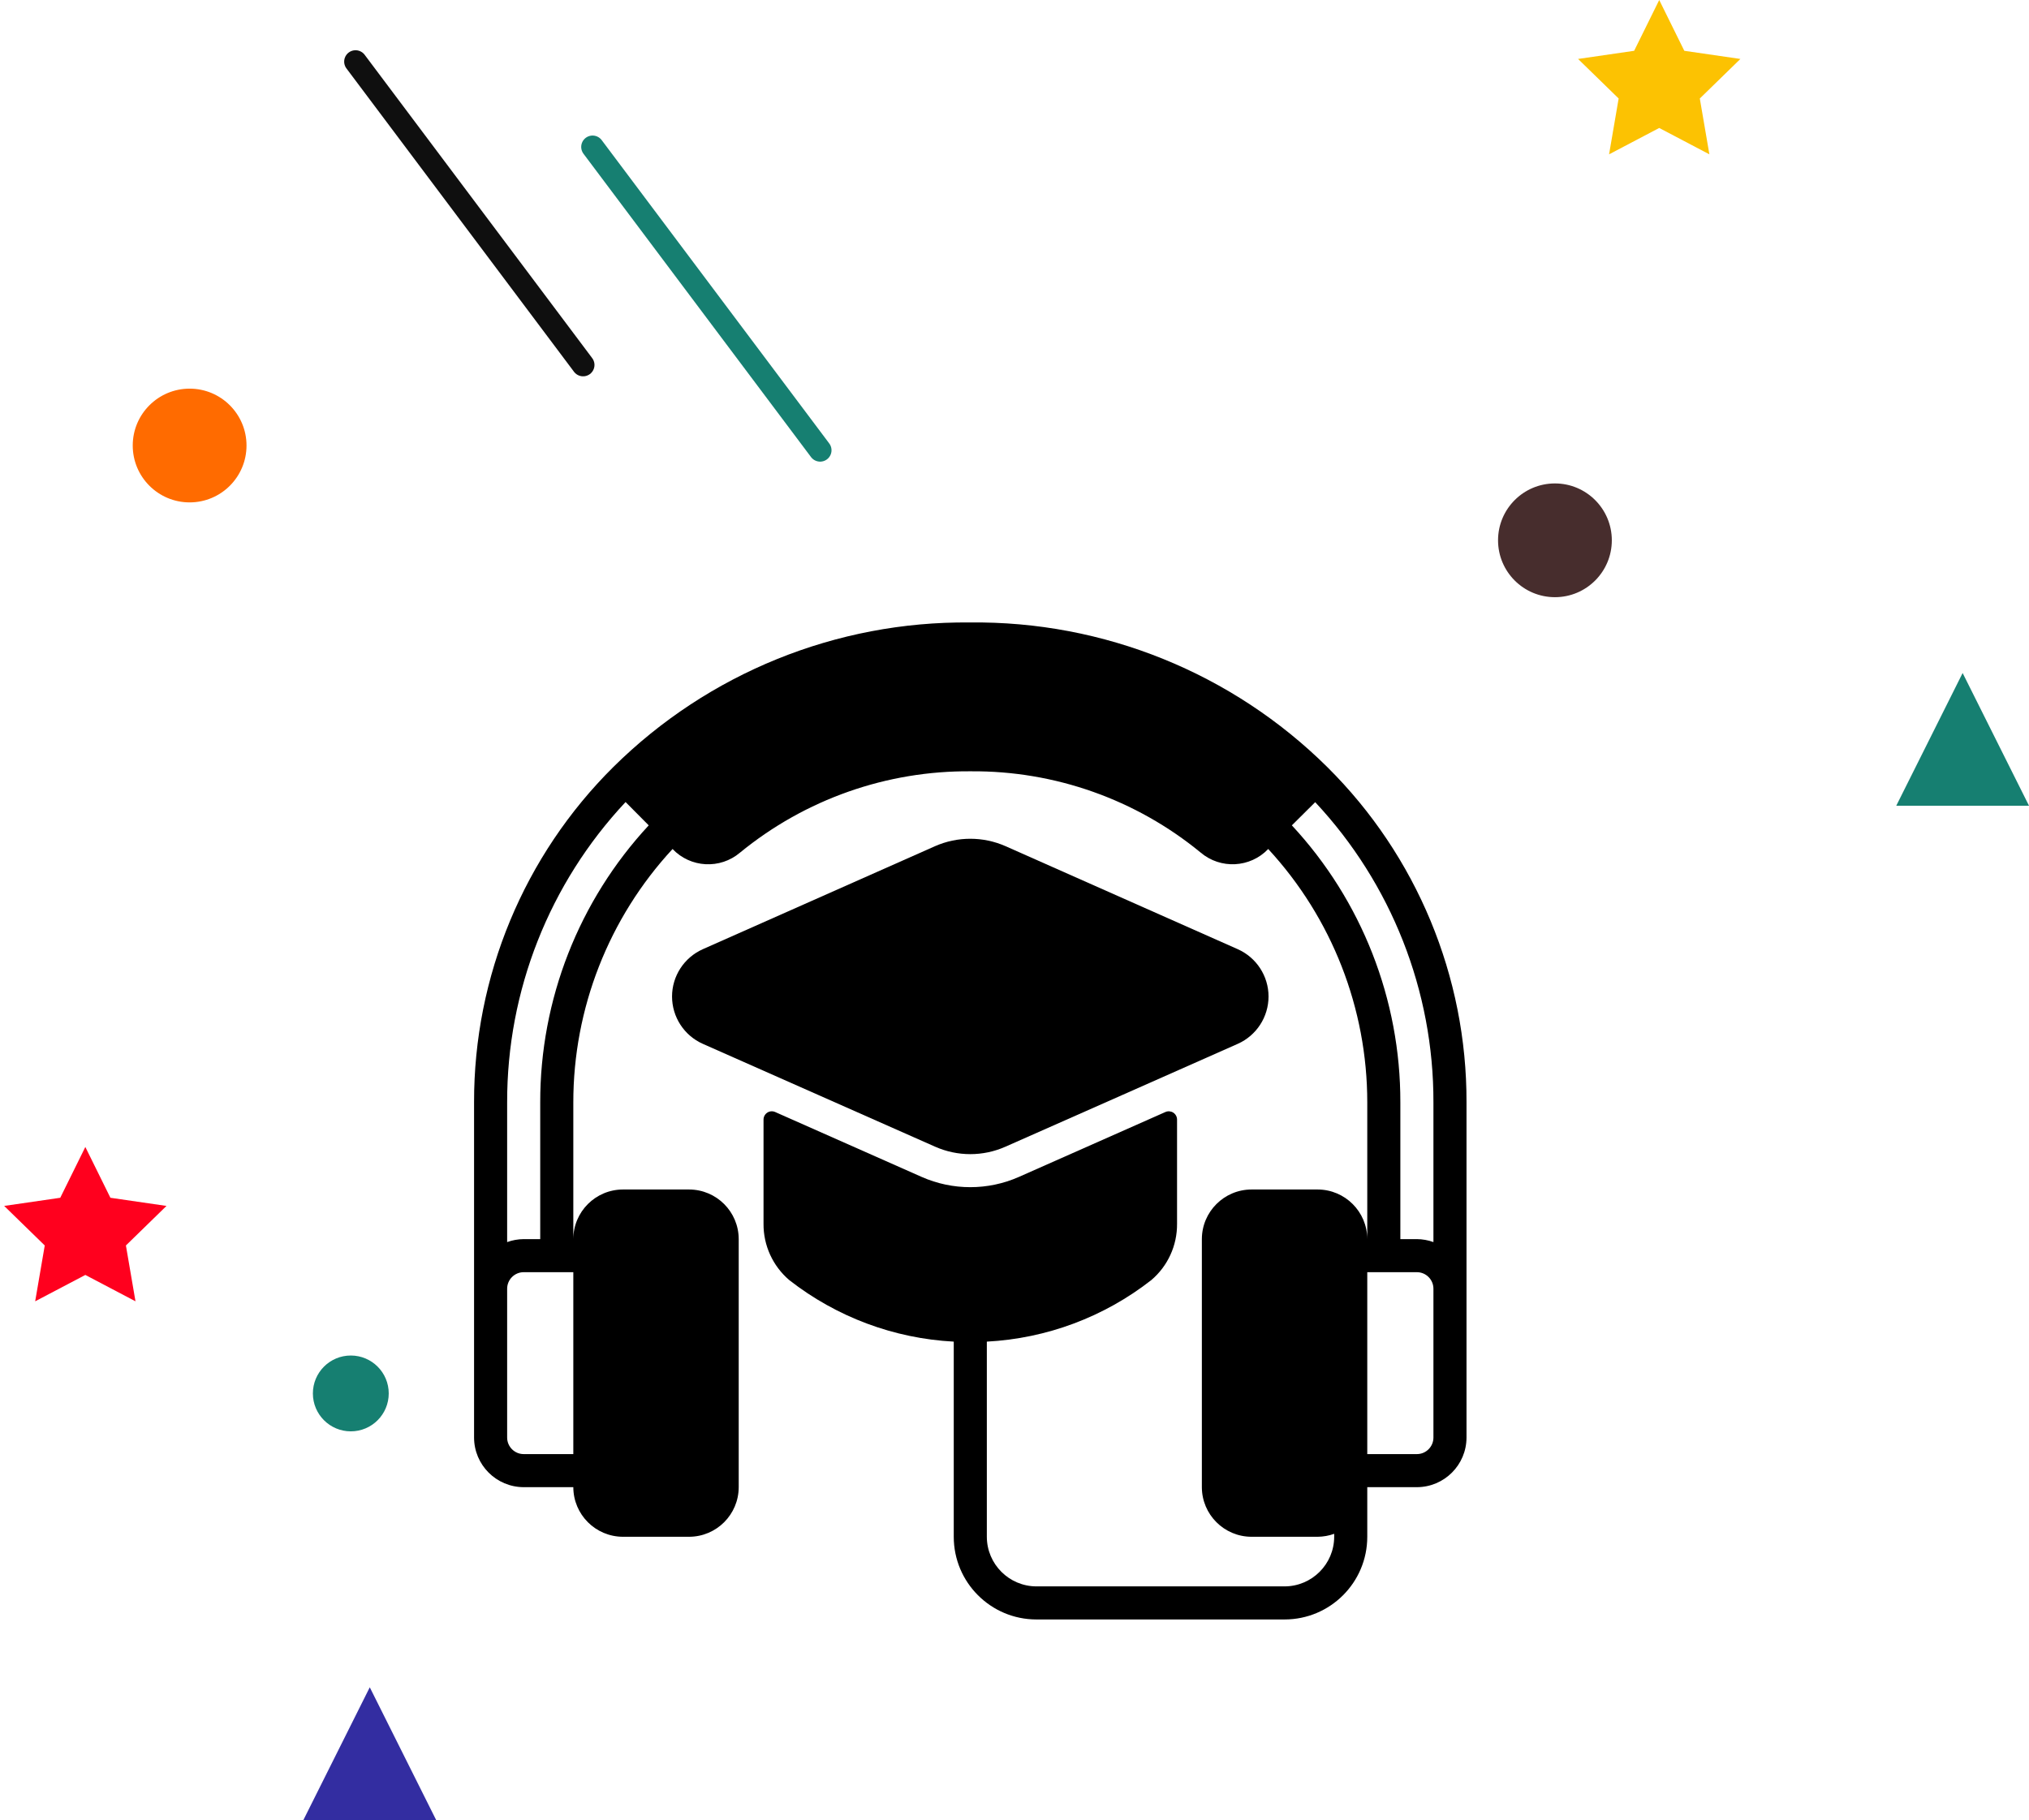 <svg width="214" height="192" viewBox="0 0 214 192" fill="none" xmlns="http://www.w3.org/2000/svg">
<path fill-rule="evenodd" clip-rule="evenodd" d="M53.489 135.954C53.489 134.993 54.273 134.209 55.234 134.209H60.468V153.4H55.234C54.273 153.4 53.489 152.616 53.489 151.655V135.954ZM53.489 116.293C53.468 104.524 57.933 93.198 65.98 84.611L68.421 87.071C61.047 95.018 56.957 105.464 56.978 116.307V130.72H55.234C54.641 130.727 54.047 130.828 53.489 131.034V116.293ZM138.715 84.625C146.749 93.212 151.213 104.538 151.185 116.293V131.034C150.627 130.828 150.034 130.727 149.441 130.72H147.696V116.293C147.717 105.459 143.628 95.011 136.253 87.071L138.715 84.625ZM151.185 151.655C151.185 152.616 150.402 153.4 149.441 153.4H144.207V134.209H149.441C150.402 134.209 151.185 134.993 151.185 135.954V151.655ZM55.234 156.889H60.468C60.474 159.778 62.812 162.115 65.701 162.122H72.68C75.569 162.115 77.906 159.778 77.913 156.889V130.72C77.906 127.831 75.569 125.493 72.68 125.486H65.701C62.812 125.493 60.474 127.831 60.468 130.72V116.307C60.461 106.392 64.203 96.844 70.935 89.566C72.829 91.556 75.951 91.726 78.049 89.948C84.912 84.325 93.532 81.286 102.405 81.368C111.231 81.3 119.804 84.332 126.625 89.934C128.724 91.72 131.852 91.563 133.76 89.566C140.479 96.844 144.207 106.385 144.207 116.293V130.72C144.2 127.831 141.862 125.493 138.973 125.486H131.995C129.106 125.493 126.768 127.831 126.761 130.72V156.889C126.768 159.778 129.106 162.115 131.995 162.122H138.973C139.566 162.115 140.159 162.014 140.718 161.808V162.122C140.711 165.011 138.373 167.349 135.484 167.356H109.315C106.426 167.349 104.089 165.011 104.082 162.122V141.535C110.392 141.202 116.444 138.939 121.424 135.047C123.169 133.569 124.165 131.388 124.144 129.098V118.107C124.144 117.814 123.994 117.54 123.748 117.378C123.504 117.221 123.19 117.193 122.925 117.308L107.468 124.157C104.197 125.602 100.477 125.602 97.206 124.157L81.749 117.308C81.484 117.193 81.17 117.214 80.926 117.378C80.68 117.54 80.53 117.814 80.53 118.107V129.098C80.509 131.381 81.505 133.562 83.25 135.047C88.231 138.939 94.282 141.202 100.593 141.535V162.122C100.593 166.941 104.497 170.845 109.315 170.845H135.484C140.302 170.845 144.207 166.941 144.207 162.122V156.889H149.441C152.33 156.882 154.667 154.544 154.674 151.655V116.293C154.709 103.018 149.42 90.281 140.002 80.932C129.978 70.997 116.383 65.496 102.269 65.667C88.217 65.531 74.696 71.016 64.707 80.897C55.269 90.255 49.972 103.004 50 116.293V151.655C50.007 154.544 52.345 156.882 55.234 156.889Z" fill="black"/>
<path fill-rule="evenodd" clip-rule="evenodd" d="M106.051 120.968C110.671 118.924 126.217 112.048 130.55 110.119C132.52 109.241 133.793 107.284 133.793 105.124C133.793 102.971 132.52 101.016 130.55 100.136L106.051 89.266C103.687 88.225 100.989 88.225 98.623 89.266L74.124 100.136C72.154 101.016 70.881 102.971 70.881 105.124C70.881 107.284 72.154 109.241 74.124 110.119C78.37 112.006 94.098 118.966 98.623 120.968C100.989 122.019 103.687 122.019 106.051 120.968Z" fill="black"/>
<path d="M37.5 6.5L61.5 38.5" stroke="#0F0F0F" stroke-width="2.4" stroke-linecap="round" stroke-linejoin="round"/>
<path d="M62.5 15.5L86.5 47.5" stroke="#167F71" stroke-width="2.4" stroke-linecap="round" stroke-linejoin="round"/>
<path fill-rule="evenodd" clip-rule="evenodd" d="M175 13.5L169.71 16.281L170.72 10.391L166.44 6.219L172.355 5.359L175 0L177.645 5.359L183.56 6.219L179.28 10.391L180.29 16.281L175 13.5Z" fill="#FCC202"/>
<path fill-rule="evenodd" clip-rule="evenodd" d="M207 71L214 85H200L207 71Z" fill="#167F71"/>
<circle cx="164" cy="57" r="6" fill="#472D2D"/>
<path fill-rule="evenodd" clip-rule="evenodd" d="M9 134.5L3.71 137.281L4.72 131.391L0.44 127.219L6.355 126.359L9 121L11.645 126.359L17.559 127.219L13.28 131.391L14.29 137.281L9 134.5Z" fill="#FF001E"/>
<path fill-rule="evenodd" clip-rule="evenodd" d="M39 178L46 192H32L39 178Z" fill="#332DA1"/>
<circle cx="37" cy="147" r="4" fill="#167F71"/>
<circle cx="20" cy="47" r="6" fill="#FF6B00"/>
</svg>
